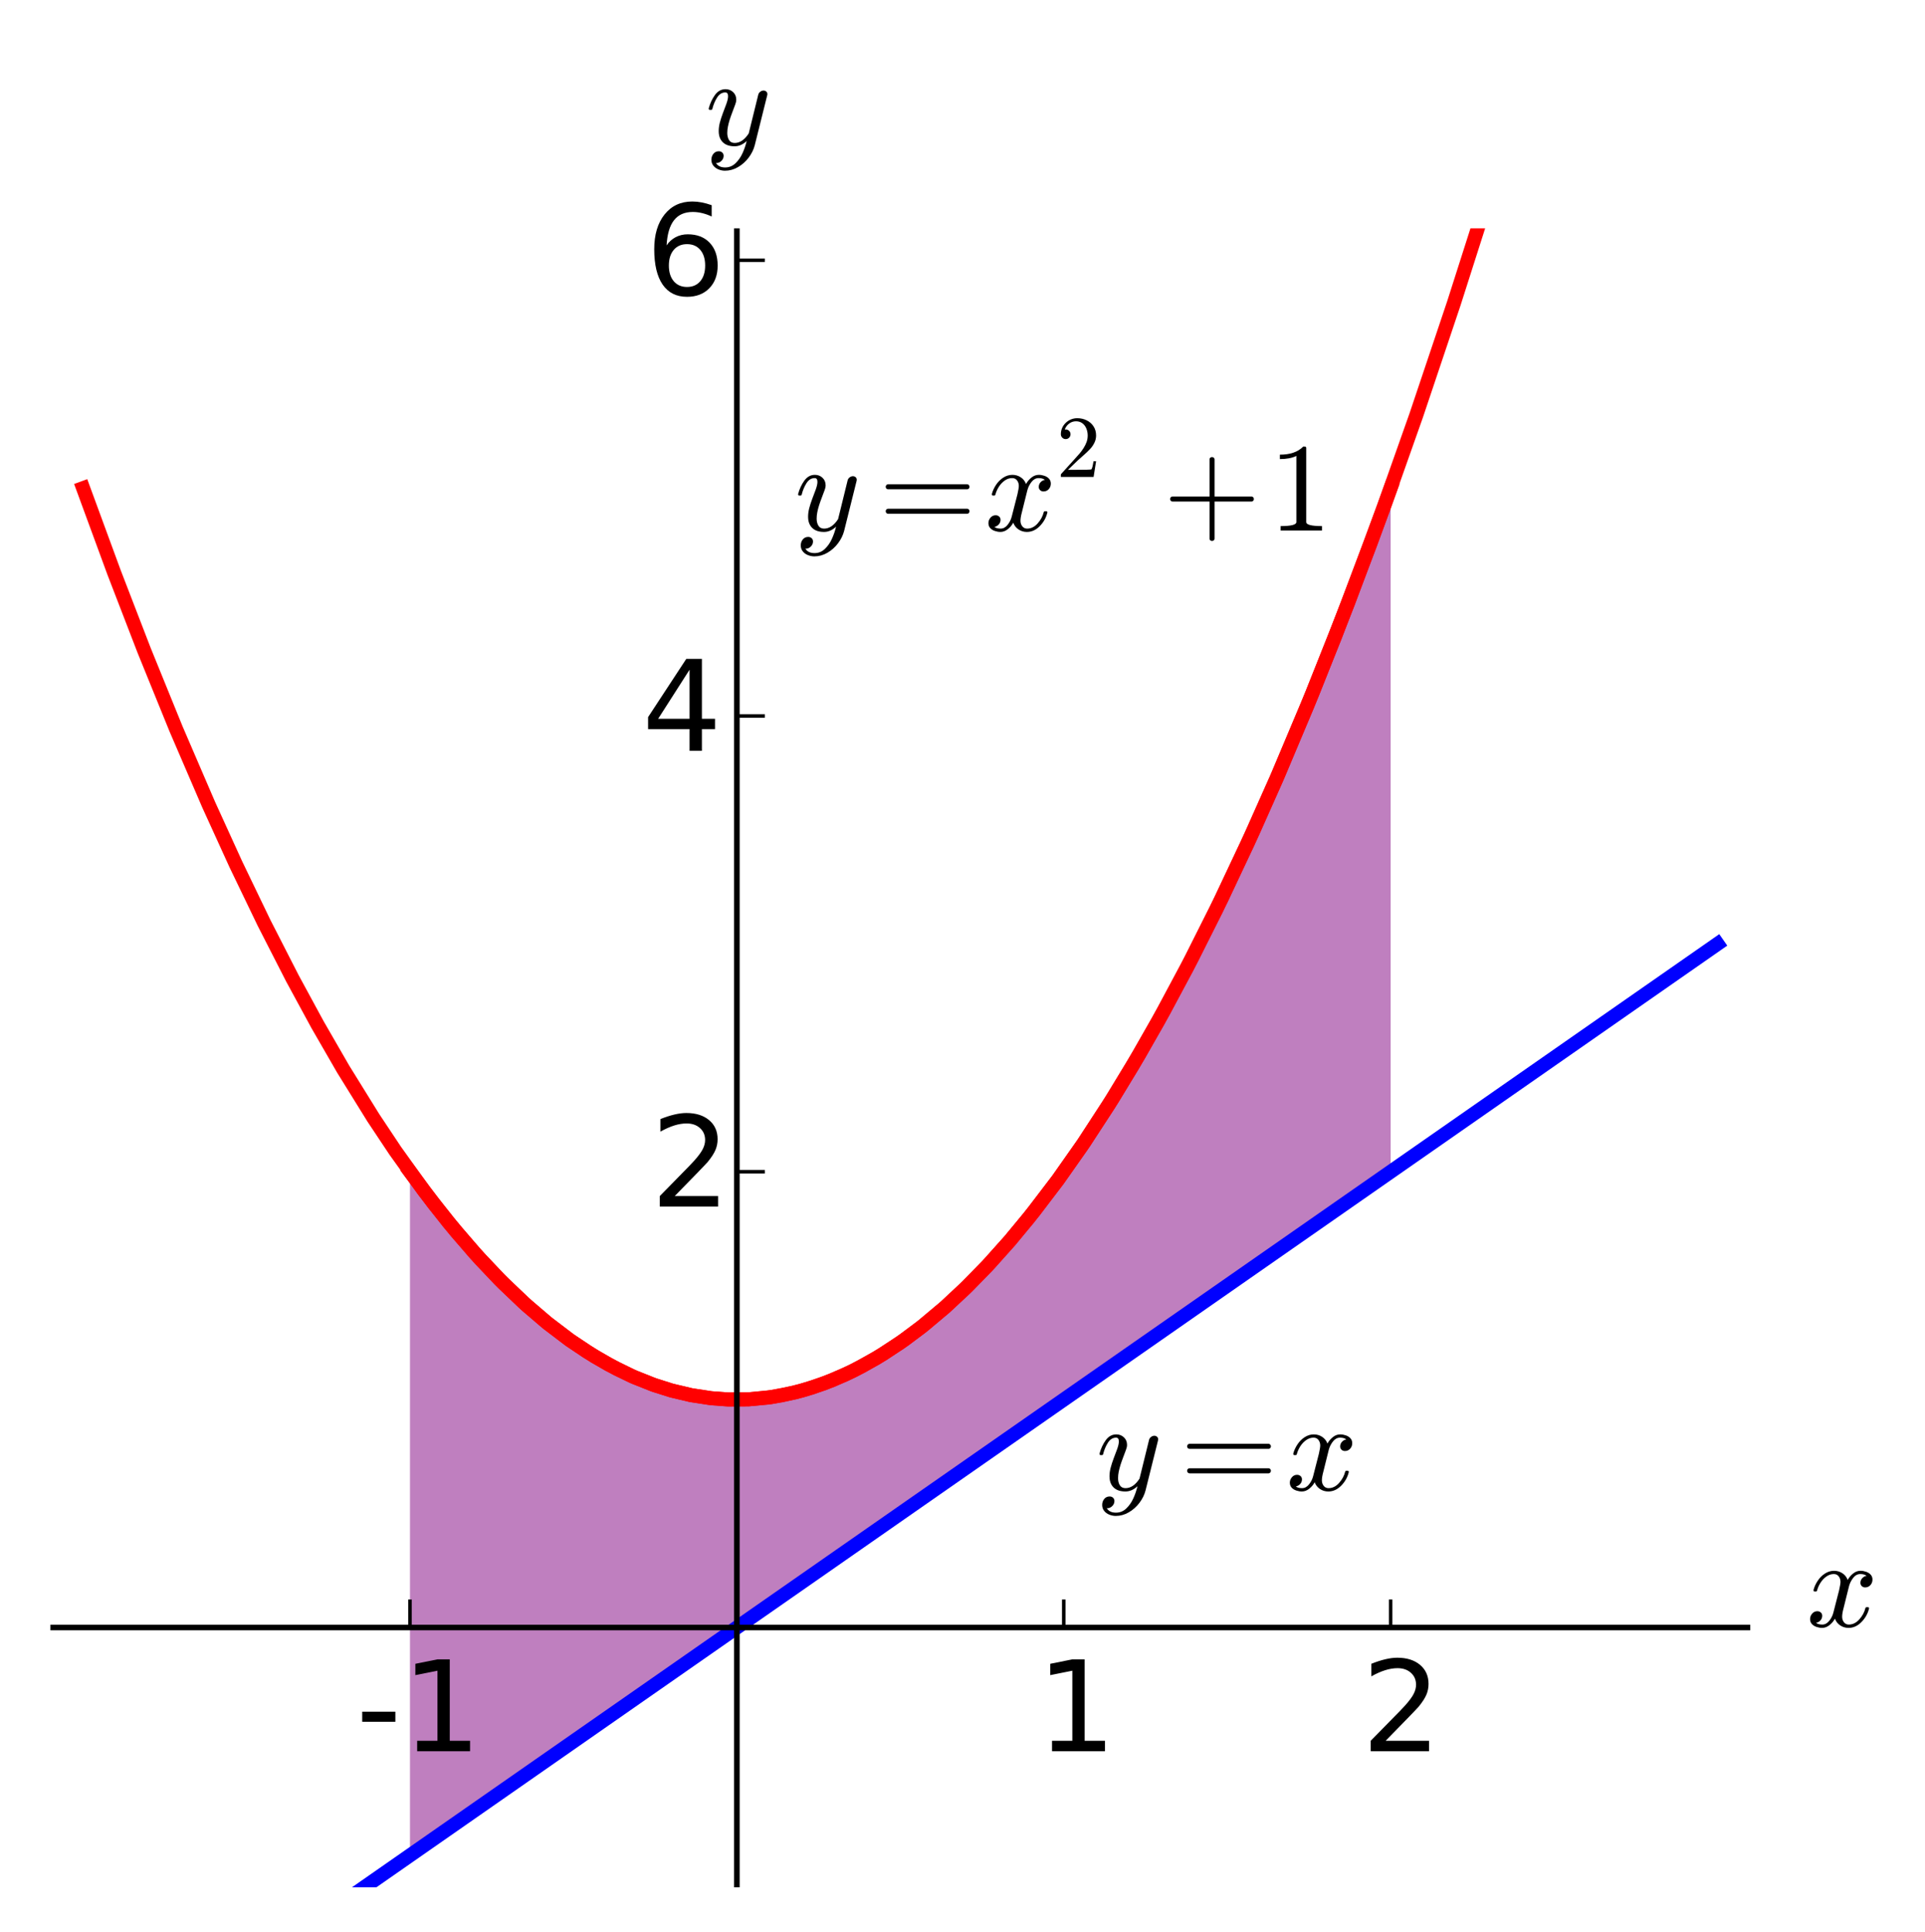 <?xml version="1.0" encoding="utf-8" standalone="no"?>
<!DOCTYPE svg PUBLIC "-//W3C//DTD SVG 1.1//EN"
  "http://www.w3.org/Graphics/SVG/1.1/DTD/svg11.dtd">
<!-- Created with matplotlib (http://matplotlib.org/) -->
<svg height="276pt" version="1.1" viewBox="0 0 275 276" width="275pt" xmlns="http://www.w3.org/2000/svg" xmlns:xlink="http://www.w3.org/1999/xlink">
 <defs>
  <style type="text/css">
*{stroke-linecap:butt;stroke-linejoin:round;}
  </style>
 </defs>
 <g id="figure_1">
  <g id="patch_1">
   <path d="
M0 276.801
L275.67 276.801
L275.67 0
L0 0
z
" style="fill:#ffffff;"/>
  </g>
  <g id="axes_1">
   <g id="patch_2">
    <path d="
M7.2 269.601
L250.03 269.601
L250.03 32.621
L7.2 32.621
z
" style="fill:#ffffff;"/>
   </g>
   <g id="patch_3">
    <path clip-path="url(#pfbe49a6bba)" d="
M198.662 167.387
L198.123 167.762
L196.916 168.604
L196.558 168.853
L195.59 169.528
L195.095 169.874
L194.247 170.465
L193.83 170.755
L193.12 171.25
L192.085 171.972
L191.608 172.304
L191.209 172.582
L189.959 173.454
L189.245 173.951
L188.53 174.45
L188.164 174.705
L187.7 175.028
L187.024 175.499
L185.642 176.463
L185.019 176.897
L184.321 177.383
L183.903 177.675
L182.921 178.359
L182.409 178.716
L181.741 179.182
L181.289 179.497
L180.566 180.001
L179.604 180.671
L178.865 181.187
L178.381 181.524
L177.268 182.3
L176.967 182.51
L176.292 182.98
L175.539 183.506
L175.051 183.845
L174 184.578
L173.396 184.999
L172.523 185.608
L172.037 185.947
L171.377 186.407
L170.69 186.886
L169.772 187.525
L168.751 188.237
L168.736 188.248
L167.717 188.958
L166.966 189.482
L166.159 190.044
L165.276 190.659
L164.746 191.029
L163.826 191.67
L163.357 191.997
L162.614 192.515
L161.768 193.105
L161.261 193.458
L160.747 193.816
L160.176 194.215
L159.118 194.952
L158.395 195.456
L157.586 196.02
L157.039 196.401
L156.741 196.609
L155.553 197.437
L154.722 198.016
L154.556 198.132
L153.737 198.703
L152.842 199.327
L152.172 199.794
L151.154 200.504
L150.814 200.741
L150.021 201.294
L149.09 201.942
L148.905 202.071
L148.008 202.697
L147.376 203.137
L146.914 203.459
L146.023 204.08
L145.395 204.518
L144.448 205.179
L143.788 205.638
L143.063 206.144
L142.047 206.852
L141.733 207.071
L140.705 207.787
L139.988 208.287
L139.817 208.406
L138.951 209.01
L138.234 209.51
L137.286 210.171
L136.383 210.8
L136.146 210.965
L135.65 211.311
L134.297 212.254
L134.185 212.332
L132.852 213.261
L132.782 213.31
L131.835 213.971
L131.359 214.302
L130.047 215.217
L129.538 215.572
L128.936 215.992
L128.055 216.605
L127.802 216.782
L126.725 217.533
L125.902 218.106
L125.244 218.565
L124.949 218.771
L124.337 219.197
L123.051 220.094
L122.763 220.294
L121.725 221.018
L120.972 221.543
L120.657 221.763
L119.861 222.317
L119.24 222.75
L118.167 223.498
L117.53 223.942
L117.024 224.295
L116.502 224.659
L115.528 225.338
L114.823 225.829
L114.412 226.115
L113.245 226.929
L112.851 227.204
L111.894 227.871
L111.224 228.338
L110.328 228.962
L109.907 229.256
L109.354 229.641
L108.63 230.146
L107.59 230.871
L107.33 231.052
L106.529 231.611
L105.603 232.256
L105.057 232.637
L104.099 233.305
L103.85 233.478
L103.241 233.903
L101.999 234.769
L101.629 235.026
L100.575 235.761
L100.124 236.075
L99.669 236.393
L98.918 236.916
L98.065 237.511
L97.31 238.037
L96.597 238.534
L95.73 239.139
L94.909 239.71
L94.805 239.783
L93.715 240.543
L92.941 241.082
L92.427 241.441
L91.974 241.757
L90.943 242.475
L90.594 242.719
L89.844 243.241
L88.882 243.912
L88.271 244.338
L87.201 245.084
L86.66 245.461
L85.948 245.957
L85.338 246.383
L84.665 246.852
L83.707 247.519
L83.036 247.987
L82.178 248.585
L82.102 248.638
L81.273 249.216
L80.045 250.072
L79.393 250.526
L78.764 250.965
L78.027 251.479
L77.72 251.693
L77.192 252.061
L75.909 252.955
L75.271 253.4
L75.082 253.531
L73.877 254.372
L73.685 254.505
L72.596 255.264
L71.798 255.821
L71.252 256.201
L70.412 256.787
L69.558 257.382
L69.026 257.753
L68.497 258.122
L67.921 258.523
L67.208 259.02
L66.515 259.504
L65.692 260.077
L64.641 260.81
L64.514 260.898
L63.254 261.777
L62.594 262.237
L62.298 262.443
L61.663 262.886
L60.467 263.719
L60.119 263.962
L59.535 264.369
L58.568 265.043
L58.568 167.387
L58.974 167.951
L59.91 169.231
L60.495 170.018
L61.036 170.737
L61.975 171.964
L62.616 172.785
L63.594 174.016
L64.401 175.012
L64.62 175.278
L65.223 176.004
L65.826 176.72
L66.449 177.447
L66.732 177.774
L67.336 178.464
L67.94 179.142
L68.653 179.929
L69.022 180.33
L70.075 181.453
L70.635 182.037
L70.933 182.343
L71.886 183.307
L72.405 183.82
L73.433 184.813
L73.879 185.233
L74.983 186.25
L75.328 186.56
L76.05 187.198
L76.763 187.812
L77.315 188.277
L78.318 189.098
L79.116 189.731
L79.64 190.136
L80.543 190.815
L81.282 191.352
L81.55 191.543
L82.651 192.305
L82.891 192.466
L83.787 193.053
L84.394 193.436
L84.972 193.791
L85.55 194.136
L85.737 194.246
L86.852 194.877
L87.194 195.064
L88.133 195.557
L88.761 195.872
L89.228 196.099
L89.837 196.385
L90.447 196.661
L90.655 196.752
L91.67 197.179
L92.586 197.539
L93.048 197.71
L93.554 197.891
L94.184 198.106
L94.814 198.308
L95.14 198.408
L96.001 198.657
L96.776 198.863
L97.339 199.001
L97.681 199.08
L98.682 199.292
L99.446 199.433
L100.336 199.576
L100.961 199.662
L101.531 199.731
L101.925 199.772
L103.038 199.865
L103.376 199.886
L103.99 199.915
L104.622 199.933
L105.253 199.939
L105.566 199.938
L106.462 199.918
L106.917 199.898
L107.588 199.858
L108.678 199.765
L109.58 199.661
L110.154 199.582
L110.658 199.505
L111.381 199.381
L111.751 199.311
L112.897 199.07
L113.198 199
L114.016 198.796
L114.548 198.653
L115.368 198.416
L116.033 198.208
L116.935 197.906
L117.662 197.645
L118.387 197.369
L119.153 197.06
L119.688 196.834
L120.729 196.37
L120.951 196.266
L121.531 195.99
L122.111 195.703
L122.602 195.453
L123.136 195.172
L123.907 194.752
L124.794 194.247
L125.279 193.96
L126.139 193.435
L126.805 193.014
L127.498 192.561
L128.143 192.126
L129.259 191.346
L129.486 191.182
L130.078 190.749
L131.019 190.039
L132.011 189.262
L132.501 188.867
L133.41 188.115
L133.549 187.998
L134.237 187.41
L134.924 186.809
L135.564 186.236
L135.938 185.896
L136.879 185.021
L137.506 184.423
L138.242 183.706
L138.87 183.082
L139.521 182.423
L139.944 181.987
L140.668 181.23
L141.325 180.53
L142.226 179.547
L142.914 178.781
L143.416 178.213
L144.331 177.159
L145.367 175.934
L145.876 175.321
L146.456 174.613
L147.485 173.332
L147.742 173.007
L148.445 172.108
L149.023 171.358
L149.602 170.597
L150.265 169.713
L151.011 168.702
L151.196 168.449
L151.838 167.563
L152.479 166.665
L152.9 166.069
L153.722 164.889
L154.57 163.653
L155.235 162.667
L155.681 161.999
L156.119 161.336
L156.812 160.277
L157.614 159.033
L158.308 157.941
L158.888 157.018
L159.468 156.084
L159.843 155.475
L160.697 154.073
L161.548 152.655
L161.774 152.274
L162.553 150.949
L163.38 149.526
L164.029 148.393
L164.578 147.426
L165.411 145.941
L166.071 144.75
L167.038 142.98
L168.028 141.139
L168.243 140.736
L169.353 138.63
L169.514 138.322
L170.16 137.077
L170.806 135.819
L171.019 135.401
L171.754 133.95
L172.275 132.912
L173.395 130.653
L173.698 130.036
L174.64 128.096
L175.736 125.81
L176.299 124.619
L176.938 123.259
L177.458 122.142
L178.212 120.509
L178.722 119.394
L179.341 118.032
L179.959 116.658
L180.642 115.129
L180.744 114.899
L181.865 112.355
L182.291 111.377
L182.918 109.931
L183.908 107.619
L184.745 105.644
L185.257 104.426
L186.015 102.607
L186.757 100.81
L187.682 98.548
L188.07 97.59
L189.036 95.188
L189.167 94.86
L189.902 93.01
L190.708 90.963
L191.733 88.333
L192.081 87.433
L192.907 85.282
L193.986 82.442
L194.781 80.328
L195.223 79.144
L195.771 77.667
L196.325 76.165
L196.948 74.467
L197.57 72.758
L198.253 70.87
L198.662 69.73
z
" style="fill:#800080;opacity:0.5;"/>
   </g>
   <g id="line2d_1">
    <path clip-path="url(#pfbe49a6bba)" d="
M93.591 232.491
L245.36 232.491
L245.36 232.491" style="fill:none;"/>
   </g>
   <g id="line2d_2">
    <path clip-path="url(#pfbe49a6bba)" d="
M11.87 69.73
L16.295 81.776
L20.599 92.933
L25.157 104.144
L29.814 114.959
L33.693 123.47
L37.717 131.827
L41.772 139.759
L45.364 146.375
L49.027 152.727
L53.342 159.693
L56.459 164.38
L60.573 170.122
L64.092 174.633
L67.798 178.983
L71.332 182.749
L74.813 186.096
L78.051 188.883
L81.246 191.327
L83.846 193.09
L86.931 194.921
L90.294 196.593
L93.256 197.786
L95.886 198.626
L98.817 199.318
L101.682 199.747
L104.086 199.918
L106.947 199.897
L110.195 199.576
L113.472 198.934
L115.956 198.233
L118.908 197.161
L121.833 195.842
L125.161 194.031
L128.547 191.848
L131.516 189.653
L135.079 186.671
L137.88 184.061
L140.968 180.912
L144.197 177.314
L146.946 174.007
L151.067 168.626
L154.92 163.135
L158.97 156.887
L162.743 150.624
L166.291 144.348
L170.264 136.875
L174.518 128.35
L178.993 118.798
L182.615 110.631
L187.469 99.069
L192.569 86.166
L197.688 72.432
L202.324 59.319
L207.695 43.327
L212.544 28.147
L217.103 13.234
L221.288 -1
L221.288 -1" style="fill:none;stroke:#ff0000;stroke-linecap:square;stroke-width:2.0;"/>
   </g>
   <g id="line2d_3">
    <path clip-path="url(#pfbe49a6bba)" d="
M58.568 167.387
L61.975 171.964
L65.223 176.004
L68.653 179.929
L71.886 183.307
L75.328 186.56
L78.318 189.098
L81.55 191.543
L84.972 193.791
L88.133 195.557
L90.655 196.752
L93.554 197.891
L96.001 198.657
L98.682 199.292
L101.531 199.731
L103.99 199.915
L106.917 199.898
L109.58 199.661
L111.751 199.311
L114.548 198.653
L117.662 197.645
L120.729 196.37
L123.136 195.172
L126.139 193.435
L129.259 191.346
L132.011 189.262
L134.924 186.809
L138.242 183.706
L141.325 180.53
L144.331 177.159
L147.742 173.007
L151.196 168.449
L154.57 163.653
L158.308 157.941
L161.774 152.274
L165.411 145.941
L169.514 138.322
L173.698 130.036
L178.212 120.509
L182.291 111.377
L186.757 100.81
L190.708 90.963
L195.771 77.667
L198.662 69.73
L198.662 69.73" style="fill:none;stroke:#ff0000;stroke-linecap:square;stroke-width:2.0;"/>
   </g>
   <g id="line2d_4">
    <path clip-path="url(#pfbe49a6bba)" d="
M40.267 277.801
L245.36 134.835
L245.36 134.835" style="fill:none;stroke:#0000ff;stroke-linecap:square;stroke-width:2.0;"/>
   </g>
   <g id="matplotlib.axis_1">
    <g id="xtick_1">
     <g id="line2d_5">
      <defs>
       <path d="
M0 0
L0 -4" id="m93b0483c22" style="stroke:#000000;stroke-width:0.5;"/>
      </defs>
      <g>
       <use style="stroke:#000000;stroke-width:0.5;" x="58.568" xlink:href="#m93b0483c22" y="232.491"/>
      </g>
     </g>
     <g id="text_1">
      <!-- -1 -->
      <defs>
       <path d="
M12.406 8.297
L28.516 8.297
L28.516 63.922
L10.984 60.406
L10.984 69.391
L28.422 72.906
L38.281 72.906
L38.281 8.297
L54.391 8.297
L54.391 0
L12.406 0
z
" id="BitstreamVeraSans-Roman-31"/>
       <path d="
M4.891 31.391
L31.203 31.391
L31.203 23.391
L4.891 23.391
z
" id="BitstreamVeraSans-Roman-2d"/>
      </defs>
      <g transform="translate(50.866 250.168)scale(0.18 -0.18)">
       <use xlink:href="#BitstreamVeraSans-Roman-2d"/>
       <use x="36.084" xlink:href="#BitstreamVeraSans-Roman-31"/>
      </g>
     </g>
    </g>
    <g id="xtick_2">
     <g id="line2d_6">
      <g>
       <use style="stroke:#000000;stroke-width:0.5;" x="105.266" xlink:href="#m93b0483c22" y="232.491"/>
      </g>
     </g>
    </g>
    <g id="xtick_3">
     <g id="line2d_7">
      <g>
       <use style="stroke:#000000;stroke-width:0.5;" x="151.964" xlink:href="#m93b0483c22" y="232.491"/>
      </g>
     </g>
     <g id="text_2">
      <!-- 1 -->
      <g transform="translate(148.057 250.168)scale(0.18 -0.18)">
       <use xlink:href="#BitstreamVeraSans-Roman-31"/>
      </g>
     </g>
    </g>
    <g id="xtick_4">
     <g id="line2d_8">
      <g>
       <use style="stroke:#000000;stroke-width:0.5;" x="198.662" xlink:href="#m93b0483c22" y="232.491"/>
      </g>
     </g>
     <g id="text_3">
      <!-- 2 -->
      <defs>
       <path d="
M19.188 8.297
L53.609 8.297
L53.609 0
L7.328 0
L7.328 8.297
Q12.938 14.109 22.625 23.891
Q32.328 33.688 34.812 36.531
Q39.547 41.844 41.422 45.531
Q43.312 49.219 43.312 52.781
Q43.312 58.594 39.234 62.25
Q35.156 65.922 28.609 65.922
Q23.969 65.922 18.812 64.312
Q13.672 62.703 7.812 59.422
L7.812 69.391
Q13.766 71.781 18.938 73
Q24.125 74.219 28.422 74.219
Q39.75 74.219 46.484 68.547
Q53.219 62.891 53.219 53.422
Q53.219 48.922 51.531 44.891
Q49.859 40.875 45.406 35.406
Q44.188 33.984 37.641 27.219
Q31.109 20.453 19.188 8.297" id="BitstreamVeraSans-Roman-32"/>
      </defs>
      <g transform="translate(194.497 250.168)scale(0.18 -0.18)">
       <use xlink:href="#BitstreamVeraSans-Roman-32"/>
      </g>
     </g>
    </g>
    <g id="text_4">
     <!-- $x$ -->
     <defs>
      <path d="
M7.812 2.875
Q9.578 1.516 12.797 1.516
Q15.922 1.516 18.312 4.516
Q20.703 7.516 21.578 11.078
L26.125 28.812
Q27.203 33.641 27.203 35.406
Q27.203 37.891 25.812 39.75
Q24.422 41.609 21.922 41.609
Q18.75 41.609 15.969 39.625
Q13.188 37.641 11.281 34.594
Q9.375 31.547 8.594 28.422
Q8.406 27.781 7.812 27.781
L6.594 27.781
Q5.812 27.781 5.812 28.719
L5.812 29
Q6.781 32.719 9.125 36.25
Q11.469 39.797 14.859 41.984
Q18.266 44.188 22.125 44.188
Q25.781 44.188 28.734 42.234
Q31.688 40.281 32.906 36.922
Q34.625 39.984 37.281 42.078
Q39.938 44.188 43.109 44.188
Q45.266 44.188 47.5 43.422
Q49.75 42.672 51.172 41.109
Q52.594 39.547 52.594 37.203
Q52.594 34.672 50.953 32.828
Q49.312 31 46.781 31
Q45.172 31 44.094 32.031
Q43.016 33.062 43.016 34.625
Q43.016 36.719 44.453 38.297
Q45.906 39.891 47.906 40.188
Q46.094 41.609 42.922 41.609
Q39.703 41.609 37.328 38.625
Q34.969 35.641 33.984 31.984
L29.594 14.312
Q28.516 10.297 28.516 7.719
Q28.516 5.172 29.953 3.344
Q31.391 1.516 33.797 1.516
Q38.484 1.516 42.156 5.641
Q45.844 9.766 47.016 14.703
Q47.219 15.281 47.797 15.281
L49.031 15.281
Q49.422 15.281 49.656 15.016
Q49.906 14.75 49.906 14.406
Q49.906 14.312 49.812 14.109
Q48.391 8.156 43.844 3.516
Q39.312 -1.125 33.594 -1.125
Q29.938 -1.125 26.984 0.844
Q24.031 2.828 22.797 6.203
Q21.234 3.266 18.469 1.062
Q15.719 -1.125 12.594 -1.125
Q10.453 -1.125 8.172 -0.359
Q5.906 0.391 4.484 1.953
Q3.078 3.516 3.078 5.906
Q3.078 8.25 4.703 10.172
Q6.344 12.109 8.797 12.109
Q10.453 12.109 11.578 11.109
Q12.703 10.109 12.703 8.5
Q12.703 6.391 11.297 4.828
Q9.906 3.266 7.812 2.875" id="Cmmi10-78"/>
     </defs>
     <g transform="translate(258.03 232.491)scale(0.18 -0.18)">
      <use transform="translate(0.0 0.812)" xlink:href="#Cmmi10-78"/>
     </g>
    </g>
   </g>
   <g id="matplotlib.axis_2">
    <g id="ytick_1">
     <g id="line2d_9">
      <defs>
       <path d="
M0 0
L4 0" id="m728421d6d4" style="stroke:#000000;stroke-width:0.5;"/>
      </defs>
      <g>
       <use style="stroke:#000000;stroke-width:0.5;" x="105.266" xlink:href="#m728421d6d4" y="167.387"/>
      </g>
     </g>
     <g id="text_5">
      <!-- 2 -->
      <g transform="translate(92.935 172.354)scale(0.18 -0.18)">
       <use xlink:href="#BitstreamVeraSans-Roman-32"/>
      </g>
     </g>
    </g>
    <g id="ytick_2">
     <g id="line2d_10">
      <g>
       <use style="stroke:#000000;stroke-width:0.5;" x="105.266" xlink:href="#m728421d6d4" y="102.282"/>
      </g>
     </g>
     <g id="text_6">
      <!-- 4 -->
      <defs>
       <path d="
M37.797 64.312
L12.891 25.391
L37.797 25.391
z

M35.203 72.906
L47.609 72.906
L47.609 25.391
L58.016 25.391
L58.016 17.188
L47.609 17.188
L47.609 0
L37.797 0
L37.797 17.188
L4.891 17.188
L4.891 26.703
z
" id="BitstreamVeraSans-Roman-34"/>
      </defs>
      <g transform="translate(91.703 107.249)scale(0.18 -0.18)">
       <use xlink:href="#BitstreamVeraSans-Roman-34"/>
      </g>
     </g>
    </g>
    <g id="ytick_3">
     <g id="line2d_11">
      <g>
       <use style="stroke:#000000;stroke-width:0.5;" x="105.266" xlink:href="#m728421d6d4" y="37.178"/>
      </g>
     </g>
     <g id="text_7">
      <!-- 6 -->
      <defs>
       <path d="
M33.016 40.375
Q26.375 40.375 22.484 35.828
Q18.609 31.297 18.609 23.391
Q18.609 15.531 22.484 10.953
Q26.375 6.391 33.016 6.391
Q39.656 6.391 43.531 10.953
Q47.406 15.531 47.406 23.391
Q47.406 31.297 43.531 35.828
Q39.656 40.375 33.016 40.375
M52.594 71.297
L52.594 62.312
Q48.875 64.062 45.094 64.984
Q41.312 65.922 37.594 65.922
Q27.828 65.922 22.672 59.328
Q17.531 52.734 16.797 39.406
Q19.672 43.656 24.016 45.922
Q28.375 48.188 33.594 48.188
Q44.578 48.188 50.953 41.516
Q57.328 34.859 57.328 23.391
Q57.328 12.156 50.688 5.359
Q44.047 -1.422 33.016 -1.422
Q20.359 -1.422 13.672 8.266
Q6.984 17.969 6.984 36.375
Q6.984 53.656 15.188 63.938
Q23.391 74.219 37.203 74.219
Q40.922 74.219 44.703 73.484
Q48.484 72.75 52.594 71.297" id="BitstreamVeraSans-Roman-36"/>
      </defs>
      <g transform="translate(92.204 42.145)scale(0.18 -0.18)">
       <use xlink:href="#BitstreamVeraSans-Roman-36"/>
      </g>
     </g>
    </g>
    <g id="text_8">
     <!-- $y$ -->
     <defs>
      <path d="
M8.406 -14.312
Q10.5 -17.922 15.719 -17.922
Q20.453 -17.922 23.922 -14.594
Q27.391 -11.281 29.516 -6.562
Q31.641 -1.859 32.812 3.078
Q28.375 -1.125 23.188 -1.125
Q19.234 -1.125 16.453 0.234
Q13.672 1.609 12.125 4.312
Q10.594 7.031 10.594 10.891
Q10.594 14.156 11.469 17.594
Q12.359 21.047 13.938 25.266
Q15.531 29.5 16.703 32.625
Q18.016 36.281 18.016 38.625
Q18.016 41.609 15.828 41.609
Q11.859 41.609 9.297 37.531
Q6.734 33.453 5.516 28.422
Q5.328 27.781 4.688 27.781
L3.516 27.781
Q2.688 27.781 2.688 28.719
L2.688 29
Q4.297 34.969 7.609 39.578
Q10.938 44.188 16.016 44.188
Q19.578 44.188 22.047 41.844
Q24.516 39.5 24.516 35.891
Q24.516 34.031 23.688 31.984
Q23.25 30.766 21.688 26.656
Q20.125 22.562 19.281 19.875
Q18.453 17.188 17.922 14.594
Q17.391 12.016 17.391 9.422
Q17.391 6.109 18.797 3.812
Q20.219 1.516 23.297 1.516
Q29.5 1.516 34.422 9.078
L42 39.891
Q42.328 41.219 43.547 42.156
Q44.781 43.109 46.188 43.109
Q47.406 43.109 48.312 42.328
Q49.219 41.547 49.219 40.281
Q49.219 39.703 49.125 39.5
L39.203 -0.297
Q37.891 -5.422 34.375 -10.109
Q30.859 -14.797 25.906 -17.656
Q20.953 -20.516 15.578 -20.516
Q12.984 -20.516 10.438 -19.5
Q7.906 -18.5 6.344 -16.5
Q4.781 -14.5 4.781 -11.812
Q4.781 -9.078 6.391 -7.078
Q8.016 -5.078 10.688 -5.078
Q12.312 -5.078 13.406 -6.078
Q14.5 -7.078 14.5 -8.688
Q14.5 -10.984 12.781 -12.688
Q11.078 -14.406 8.797 -14.406
Q8.688 -14.359 8.594 -14.328
Q8.5 -14.312 8.406 -14.312" id="Cmmi10-79"/>
     </defs>
     <g transform="translate(100.766 20.841)scale(0.18 -0.18)">
      <use transform="translate(0.0 0.812)" xlink:href="#Cmmi10-79"/>
     </g>
    </g>
   </g>
   <g id="patch_4">
    <path d="
M7.2 232.491
L250.03 232.491" style="fill:none;stroke:#000000;stroke-width:0.8;"/>
   </g>
   <g id="patch_5">
    <path d="
M105.266 269.601
L105.266 32.621" style="fill:none;stroke:#000000;stroke-width:0.8;"/>
   </g>
   <g id="text_9">
    <!-- $y=x^2+1$ -->
    <defs>
     <path d="
M4.984 0
L4.984 2.688
Q4.984 2.938 5.172 3.219
L20.703 20.406
Q24.219 24.219 26.406 26.797
Q28.609 29.391 30.75 32.766
Q32.906 36.141 34.156 39.625
Q35.406 43.109 35.406 47.016
Q35.406 51.125 33.891 54.859
Q32.375 58.594 29.375 60.844
Q26.375 63.094 22.125 63.094
Q17.781 63.094 14.312 60.469
Q10.844 57.859 9.422 53.719
Q9.812 53.812 10.5 53.812
Q12.75 53.812 14.328 52.297
Q15.922 50.781 15.922 48.391
Q15.922 46.094 14.328 44.5
Q12.75 42.922 10.5 42.922
Q8.156 42.922 6.562 44.547
Q4.984 46.188 4.984 48.391
Q4.984 52.156 6.391 55.438
Q7.812 58.734 10.469 61.297
Q13.141 63.875 16.484 65.234
Q19.828 66.609 23.578 66.609
Q29.297 66.609 34.219 64.188
Q39.156 61.766 42.031 57.344
Q44.922 52.938 44.922 47.016
Q44.922 42.672 43.016 38.766
Q41.109 34.859 38.125 31.656
Q35.156 28.469 30.516 24.406
Q25.875 20.359 24.422 19
L13.094 8.109
L22.703 8.109
Q29.781 8.109 34.547 8.219
Q39.312 8.344 39.594 8.594
Q40.766 9.859 42 17.828
L44.922 17.828
L42.094 0
z
" id="Cmr10-32"/>
     <path d="
M7.516 23
Q6.688 23 6.141 23.625
Q5.609 24.266 5.609 25
Q5.609 25.734 6.141 26.359
Q6.688 27 7.516 27
L36.922 27
L36.922 56.5
Q36.922 57.281 37.5 57.781
Q38.094 58.297 38.922 58.297
Q39.656 58.297 40.281 57.781
Q40.922 57.281 40.922 56.5
L40.922 27
L70.312 27
Q71.047 27 71.578 26.359
Q72.125 25.734 72.125 25
Q72.125 24.266 71.578 23.625
Q71.047 23 70.312 23
L40.922 23
L40.922 -6.5
Q40.922 -7.281 40.281 -7.781
Q39.656 -8.297 38.922 -8.297
Q38.094 -8.297 37.5 -7.781
Q36.922 -7.281 36.922 -6.5
L36.922 23
z
" id="Cmr10-2b"/>
     <path d="
M9.281 0
L9.281 3.516
Q21.781 3.516 21.781 6.688
L21.781 59.188
Q16.609 56.688 8.688 56.688
L8.688 60.203
Q20.953 60.203 27.203 66.609
L28.609 66.609
Q28.953 66.609 29.266 66.328
Q29.594 66.062 29.594 65.719
L29.594 6.688
Q29.594 3.516 42.094 3.516
L42.094 0
z
" id="Cmr10-31"/>
     <path d="
M7.516 13.281
Q6.688 13.281 6.141 13.906
Q5.609 14.547 5.609 15.281
Q5.609 16.109 6.141 16.688
Q6.688 17.281 7.516 17.281
L70.312 17.281
Q71.047 17.281 71.578 16.688
Q72.125 16.109 72.125 15.281
Q72.125 14.547 71.578 13.906
Q71.047 13.281 70.312 13.281
z

M7.516 32.719
Q6.688 32.719 6.141 33.297
Q5.609 33.891 5.609 34.719
Q5.609 35.453 6.141 36.078
Q6.688 36.719 7.516 36.719
L70.312 36.719
Q71.047 36.719 71.578 36.078
Q72.125 35.453 72.125 34.719
Q72.125 33.891 71.578 33.297
Q71.047 32.719 70.312 32.719
z
" id="Cmr10-3d"/>
    </defs>
    <g transform="translate(113.534 75.94)scale(0.18 -0.18)">
     <use transform="translate(0.0 0.858)" xlink:href="#Cmmi10-79"/>
     <use transform="translate(66.582 0.858)" xlink:href="#Cmr10-3d"/>
     <use transform="translate(150.641 0.858)" xlink:href="#Cmmi10-78"/>
     <use transform="translate(207.721 43.373)scale(0.7)" xlink:href="#Cmr10-32"/>
     <use transform="translate(292.286 0.858)" xlink:href="#Cmr10-2b"/>
     <use transform="translate(376.344 0.858)" xlink:href="#Cmr10-31"/>
    </g>
   </g>
   <g id="text_10">
    <!-- $y=x$ -->
    <g transform="translate(156.593 213.007)scale(0.18 -0.18)">
     <use transform="translate(0.0 0.812)" xlink:href="#Cmmi10-79"/>
     <use transform="translate(66.582 0.812)" xlink:href="#Cmr10-3d"/>
     <use transform="translate(150.641 0.812)" xlink:href="#Cmmi10-78"/>
    </g>
   </g>
  </g>
 </g>
 <defs>
  <clipPath id="pfbe49a6bba">
   <rect height="236.98" width="242.83" x="7.2" y="32.621"/>
  </clipPath>
 </defs>
</svg>
